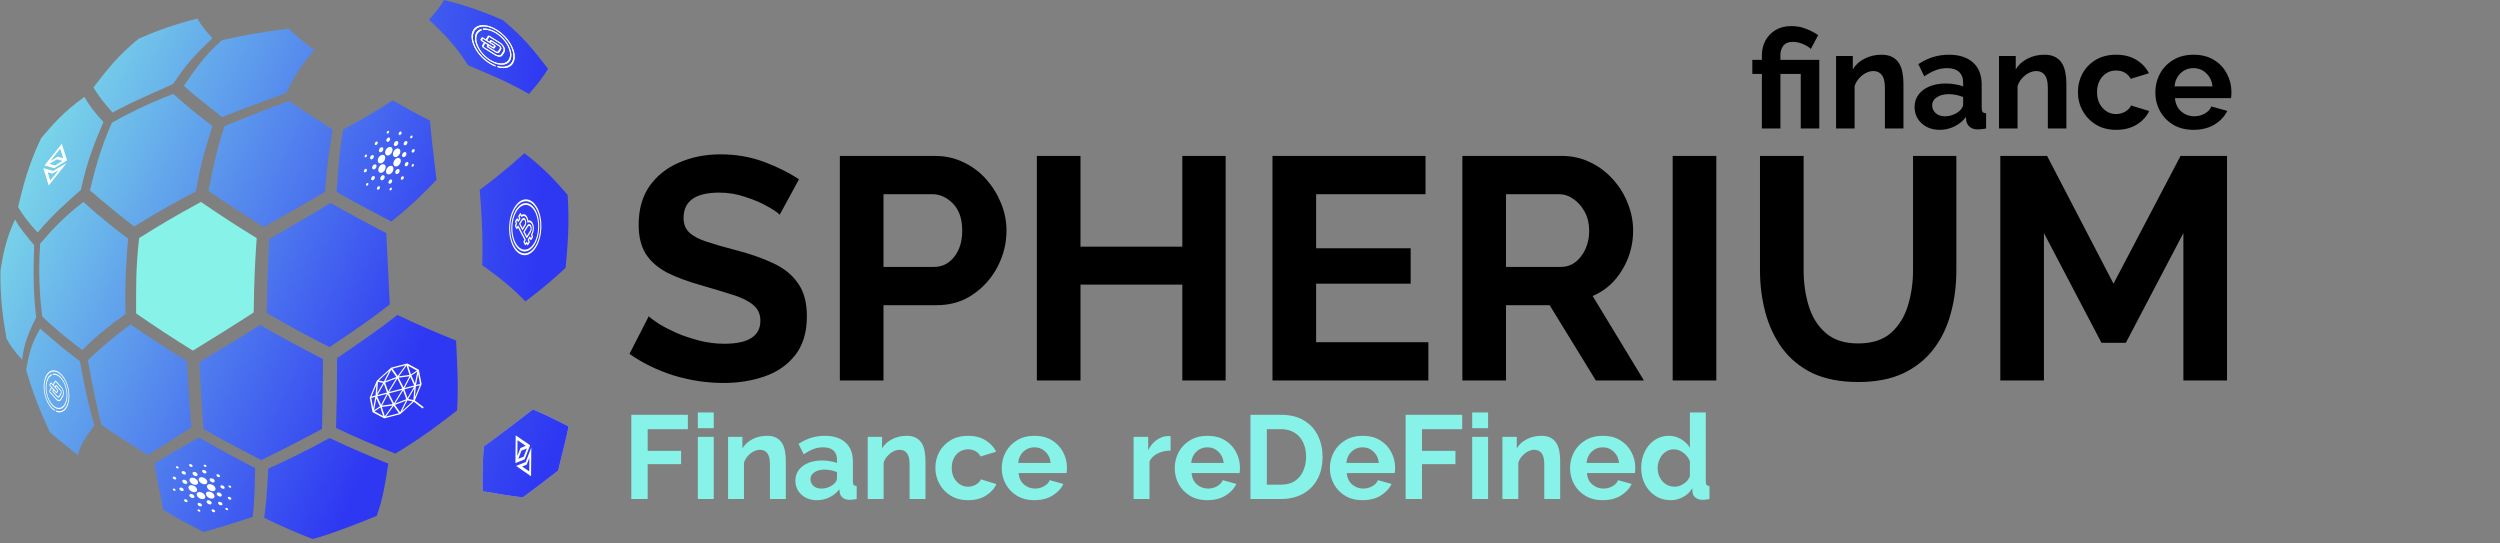 <svg width="506" height="110" viewBox="0 0 506 110" fill="none" xmlns="http://www.w3.org/2000/svg">
<rect x="0" y="0" width="506" height="110" fill="#808080" stroke="none"/>
<path d="M127.776 101V83.96H139.224V86.864H131.088V91.256H137.856V93.944H131.088V101H127.776ZM141.245 86.672V83.48H144.461V86.672H141.245ZM141.245 101V88.424H144.461V101H141.245ZM159.05 101H155.834V93.944C155.834 92.936 155.658 92.2 155.306 91.736C154.954 91.272 154.466 91.04 153.842 91.04C153.41 91.04 152.97 91.152 152.522 91.376C152.09 91.6 151.698 91.912 151.346 92.312C150.994 92.696 150.738 93.144 150.578 93.656V101H147.362V88.424H150.266V90.752C150.73 89.968 151.402 89.352 152.282 88.904C153.162 88.44 154.154 88.208 155.258 88.208C156.042 88.208 156.682 88.352 157.178 88.64C157.674 88.912 158.058 89.288 158.33 89.768C158.602 90.232 158.786 90.76 158.882 91.352C158.994 91.944 159.05 92.544 159.05 93.152V101ZM160.983 97.28C160.983 96.464 161.207 95.752 161.655 95.144C162.119 94.52 162.759 94.04 163.575 93.704C164.391 93.368 165.327 93.2 166.383 93.2C166.911 93.2 167.447 93.248 167.991 93.344C168.535 93.424 169.007 93.544 169.407 93.704V93.032C169.407 92.232 169.167 91.616 168.687 91.184C168.223 90.752 167.527 90.536 166.599 90.536C165.911 90.536 165.255 90.656 164.631 90.896C164.007 91.136 163.351 91.488 162.663 91.952L161.631 89.84C162.463 89.296 163.311 88.888 164.175 88.616C165.055 88.344 165.975 88.208 166.935 88.208C168.727 88.208 170.119 88.656 171.111 89.552C172.119 90.448 172.623 91.728 172.623 93.392V97.4C172.623 97.752 172.679 98 172.791 98.144C172.903 98.272 173.103 98.352 173.391 98.384V101C173.103 101.064 172.839 101.104 172.599 101.12C172.375 101.152 172.183 101.168 172.023 101.168C171.383 101.168 170.895 101.024 170.559 100.736C170.223 100.448 170.023 100.096 169.959 99.68L169.887 99.032C169.327 99.752 168.639 100.304 167.823 100.688C167.023 101.056 166.199 101.24 165.351 101.24C164.503 101.24 163.751 101.072 163.095 100.736C162.439 100.384 161.919 99.912 161.535 99.32C161.167 98.712 160.983 98.032 160.983 97.28ZM168.807 97.928C169.207 97.544 169.407 97.176 169.407 96.824V95.552C168.575 95.216 167.735 95.048 166.887 95.048C166.039 95.048 165.351 95.232 164.823 95.6C164.295 95.952 164.031 96.424 164.031 97.016C164.031 97.496 164.223 97.928 164.607 98.312C164.991 98.696 165.543 98.888 166.263 98.888C166.743 98.888 167.207 98.8 167.655 98.624C168.119 98.448 168.503 98.216 168.807 97.928ZM187.316 101H184.1V93.944C184.1 92.936 183.924 92.2 183.572 91.736C183.22 91.272 182.732 91.04 182.108 91.04C181.676 91.04 181.236 91.152 180.788 91.376C180.356 91.6 179.964 91.912 179.612 92.312C179.26 92.696 179.004 93.144 178.844 93.656V101H175.628V88.424H178.532V90.752C178.996 89.968 179.668 89.352 180.548 88.904C181.428 88.44 182.42 88.208 183.524 88.208C184.308 88.208 184.948 88.352 185.444 88.64C185.94 88.912 186.324 89.288 186.596 89.768C186.868 90.232 187.052 90.76 187.148 91.352C187.26 91.944 187.316 92.544 187.316 93.152V101ZM195.968 101.24C194.608 101.24 193.432 100.936 192.44 100.328C191.448 99.72 190.68 98.92 190.136 97.928C189.592 96.936 189.32 95.864 189.32 94.712C189.32 93.544 189.584 92.464 190.112 91.472C190.656 90.48 191.424 89.688 192.416 89.096C193.408 88.504 194.584 88.208 195.944 88.208C197.32 88.208 198.488 88.504 199.448 89.096C200.424 89.688 201.152 90.464 201.632 91.424L198.488 92.384C197.928 91.424 197.072 90.944 195.92 90.944C195.296 90.944 194.736 91.104 194.24 91.424C193.744 91.728 193.352 92.168 193.064 92.744C192.776 93.304 192.632 93.96 192.632 94.712C192.632 95.448 192.776 96.104 193.064 96.68C193.368 97.24 193.768 97.688 194.264 98.024C194.76 98.344 195.312 98.504 195.92 98.504C196.496 98.504 197.024 98.368 197.504 98.096C198 97.808 198.344 97.448 198.536 97.016L201.68 97.976C201.248 98.92 200.528 99.704 199.52 100.328C198.528 100.936 197.344 101.24 195.968 101.24ZM209.374 101.24C208.014 101.24 206.838 100.944 205.846 100.352C204.87 99.76 204.11 98.976 203.566 98C203.022 97.008 202.75 95.936 202.75 94.784C202.75 93.6 203.014 92.512 203.542 91.52C204.086 90.512 204.854 89.712 205.846 89.12C206.838 88.512 208.022 88.208 209.398 88.208C210.774 88.208 211.95 88.512 212.926 89.12C213.902 89.712 214.646 90.504 215.158 91.496C215.686 92.472 215.95 93.528 215.95 94.664C215.95 95.08 215.926 95.44 215.878 95.744H206.158C206.238 96.72 206.598 97.488 207.238 98.048C207.894 98.608 208.646 98.888 209.494 98.888C210.134 98.888 210.734 98.736 211.294 98.432C211.87 98.112 212.262 97.696 212.47 97.184L215.23 97.952C214.766 98.912 214.022 99.704 212.998 100.328C211.974 100.936 210.766 101.24 209.374 101.24ZM206.086 93.704H212.662C212.566 92.76 212.206 92 211.582 91.424C210.974 90.832 210.23 90.536 209.35 90.536C208.486 90.536 207.742 90.832 207.118 91.424C206.51 92 206.166 92.76 206.086 93.704ZM236.929 91.208C235.953 91.208 235.081 91.4 234.313 91.784C233.545 92.152 232.993 92.688 232.657 93.392V101H229.441V88.424H232.393V91.112C232.825 90.248 233.385 89.568 234.073 89.072C234.777 88.576 235.513 88.304 236.281 88.256C236.617 88.256 236.833 88.264 236.929 88.28V91.208ZM244.39 101.24C243.03 101.24 241.854 100.944 240.862 100.352C239.886 99.76 239.126 98.976 238.582 98C238.038 97.008 237.766 95.936 237.766 94.784C237.766 93.6 238.03 92.512 238.558 91.52C239.102 90.512 239.87 89.712 240.862 89.12C241.854 88.512 243.038 88.208 244.414 88.208C245.79 88.208 246.966 88.512 247.942 89.12C248.918 89.712 249.662 90.504 250.174 91.496C250.702 92.472 250.966 93.528 250.966 94.664C250.966 95.08 250.942 95.44 250.894 95.744H241.174C241.254 96.72 241.614 97.488 242.254 98.048C242.91 98.608 243.662 98.888 244.51 98.888C245.15 98.888 245.75 98.736 246.31 98.432C246.886 98.112 247.278 97.696 247.486 97.184L250.246 97.952C249.782 98.912 249.038 99.704 248.014 100.328C246.99 100.936 245.782 101.24 244.39 101.24ZM241.102 93.704H247.678C247.582 92.76 247.222 92 246.598 91.424C245.99 90.832 245.246 90.536 244.366 90.536C243.502 90.536 242.758 90.832 242.134 91.424C241.526 92 241.182 92.76 241.102 93.704ZM253.096 101V83.96H259.288C261.144 83.96 262.696 84.344 263.944 85.112C265.192 85.864 266.128 86.888 266.752 88.184C267.376 89.464 267.688 90.888 267.688 92.456C267.688 94.184 267.344 95.688 266.656 96.968C265.968 98.248 264.992 99.24 263.728 99.944C262.464 100.648 260.984 101 259.288 101H253.096ZM264.352 92.456C264.352 91.352 264.152 90.384 263.752 89.552C263.352 88.704 262.776 88.048 262.024 87.584C261.272 87.104 260.36 86.864 259.288 86.864H256.408V98.096H259.288C260.376 98.096 261.296 97.856 262.048 97.376C262.8 96.88 263.368 96.208 263.752 95.36C264.152 94.496 264.352 93.528 264.352 92.456ZM275.796 101.24C274.436 101.24 273.26 100.944 272.268 100.352C271.292 99.76 270.532 98.976 269.988 98C269.444 97.008 269.172 95.936 269.172 94.784C269.172 93.6 269.436 92.512 269.964 91.52C270.508 90.512 271.276 89.712 272.268 89.12C273.26 88.512 274.444 88.208 275.82 88.208C277.196 88.208 278.372 88.512 279.348 89.12C280.324 89.712 281.068 90.504 281.58 91.496C282.108 92.472 282.372 93.528 282.372 94.664C282.372 95.08 282.348 95.44 282.3 95.744H272.58C272.66 96.72 273.02 97.488 273.66 98.048C274.316 98.608 275.068 98.888 275.916 98.888C276.556 98.888 277.156 98.736 277.716 98.432C278.292 98.112 278.684 97.696 278.892 97.184L281.652 97.952C281.188 98.912 280.444 99.704 279.42 100.328C278.396 100.936 277.188 101.24 275.796 101.24ZM272.508 93.704H279.084C278.988 92.76 278.628 92 278.004 91.424C277.396 90.832 276.652 90.536 275.772 90.536C274.908 90.536 274.164 90.832 273.54 91.424C272.932 92 272.588 92.76 272.508 93.704ZM284.503 101V83.96H295.951V86.864H287.815V91.256H294.583V93.944H287.815V101H284.503ZM297.972 86.672V83.48H301.188V86.672H297.972ZM297.972 101V88.424H301.188V101H297.972ZM315.777 101H312.561V93.944C312.561 92.936 312.385 92.2 312.033 91.736C311.681 91.272 311.193 91.04 310.569 91.04C310.137 91.04 309.697 91.152 309.249 91.376C308.817 91.6 308.425 91.912 308.073 92.312C307.721 92.696 307.465 93.144 307.305 93.656V101H304.089V88.424H306.993V90.752C307.457 89.968 308.129 89.352 309.009 88.904C309.889 88.44 310.881 88.208 311.985 88.208C312.769 88.208 313.409 88.352 313.905 88.64C314.401 88.912 314.785 89.288 315.057 89.768C315.329 90.232 315.513 90.76 315.609 91.352C315.721 91.944 315.777 92.544 315.777 93.152V101ZM324.405 101.24C323.045 101.24 321.869 100.944 320.877 100.352C319.901 99.76 319.141 98.976 318.597 98C318.053 97.008 317.781 95.936 317.781 94.784C317.781 93.6 318.045 92.512 318.573 91.52C319.117 90.512 319.885 89.712 320.877 89.12C321.869 88.512 323.053 88.208 324.429 88.208C325.805 88.208 326.981 88.512 327.957 89.12C328.933 89.712 329.677 90.504 330.189 91.496C330.717 92.472 330.981 93.528 330.981 94.664C330.981 95.08 330.957 95.44 330.909 95.744H321.189C321.269 96.72 321.629 97.488 322.269 98.048C322.925 98.608 323.677 98.888 324.525 98.888C325.165 98.888 325.765 98.736 326.325 98.432C326.901 98.112 327.293 97.696 327.501 97.184L330.261 97.952C329.797 98.912 329.053 99.704 328.029 100.328C327.005 100.936 325.797 101.24 324.405 101.24ZM321.117 93.704H327.693C327.597 92.76 327.237 92 326.613 91.424C326.005 90.832 325.261 90.536 324.381 90.536C323.517 90.536 322.773 90.832 322.149 91.424C321.541 92 321.197 92.76 321.117 93.704ZM332.173 94.712C332.173 93.512 332.413 92.416 332.893 91.424C333.373 90.432 334.037 89.648 334.885 89.072C335.733 88.496 336.701 88.208 337.789 88.208C338.717 88.208 339.549 88.44 340.285 88.904C341.037 89.352 341.621 89.928 342.037 90.632V83.48H345.253V97.4C345.253 97.752 345.309 98 345.421 98.144C345.533 98.272 345.725 98.352 345.997 98.384V101C345.421 101.112 344.965 101.168 344.629 101.168C344.053 101.168 343.573 101.024 343.189 100.736C342.821 100.448 342.613 100.072 342.565 99.608L342.517 98.816C342.053 99.6 341.421 100.2 340.621 100.616C339.837 101.032 339.013 101.24 338.149 101.24C336.981 101.24 335.949 100.952 335.053 100.376C334.157 99.784 333.453 99 332.941 98.024C332.429 97.032 332.173 95.928 332.173 94.712ZM342.037 96.392V93.392C341.781 92.688 341.341 92.104 340.717 91.64C340.093 91.176 339.453 90.944 338.797 90.944C338.141 90.944 337.565 91.128 337.069 91.496C336.573 91.848 336.189 92.32 335.917 92.912C335.645 93.488 335.509 94.112 335.509 94.784C335.509 95.472 335.661 96.104 335.965 96.68C336.269 97.24 336.677 97.688 337.189 98.024C337.717 98.344 338.317 98.504 338.989 98.504C339.597 98.504 340.197 98.304 340.789 97.904C341.397 97.504 341.813 97 342.037 96.392Z" fill="#87F2E7"/>
<path d="M157.808 43.464C157.424 43.037 156.613 42.483 155.376 41.8C154.139 41.075 152.645 40.435 150.896 39.88C149.189 39.283 147.419 38.984 145.584 38.984C140.763 38.984 138.352 40.691 138.352 44.104C138.352 45.341 138.736 46.323 139.504 47.048C140.272 47.773 141.424 48.392 142.96 48.904C144.496 49.416 146.416 49.971 148.72 50.568C151.707 51.336 154.288 52.232 156.464 53.256C158.683 54.28 160.368 55.645 161.52 57.352C162.715 59.016 163.312 61.235 163.312 64.008C163.312 67.251 162.523 69.875 160.944 71.88C159.408 73.843 157.36 75.272 154.8 76.168C152.24 77.064 149.467 77.512 146.48 77.512C143.067 77.512 139.675 77 136.304 75.976C132.976 74.909 130.011 73.459 127.408 71.624L131.312 64.008C131.696 64.392 132.379 64.904 133.36 65.544C134.341 66.141 135.536 66.76 136.944 67.4C138.352 67.997 139.888 68.509 141.552 68.936C143.216 69.363 144.901 69.576 146.608 69.576C151.472 69.576 153.904 68.019 153.904 64.904C153.904 63.581 153.413 62.515 152.432 61.704C151.451 60.893 150.064 60.211 148.272 59.656C146.523 59.101 144.475 58.483 142.128 57.8C139.227 56.989 136.816 56.093 134.896 55.112C133.019 54.088 131.611 52.829 130.672 51.336C129.733 49.8 129.264 47.859 129.264 45.512C129.264 42.397 129.989 39.795 131.44 37.704C132.933 35.571 134.939 33.971 137.456 32.904C139.973 31.795 142.768 31.24 145.84 31.24C148.997 31.24 151.941 31.752 154.672 32.776C157.403 33.8 159.749 34.973 161.712 36.296L157.808 43.464ZM169.986 77V31.56H189.25C191.341 31.56 193.261 31.987 195.01 32.84C196.802 33.693 198.338 34.845 199.618 36.296C200.898 37.747 201.901 39.368 202.626 41.16C203.351 42.952 203.714 44.787 203.714 46.664C203.714 49.224 203.117 51.656 201.922 53.96C200.727 56.264 199.063 58.141 196.93 59.592C194.839 61.043 192.386 61.768 189.57 61.768H178.818V77H169.986ZM178.818 54.024H189.058C190.679 54.024 192.023 53.363 193.09 52.04C194.199 50.675 194.754 48.883 194.754 46.664C194.754 44.317 194.135 42.504 192.898 41.224C191.661 39.944 190.253 39.304 188.674 39.304H178.818V54.024ZM248.069 31.56V77H239.301V57.608H218.693V77H209.861V31.56H218.693V49.928H239.301V31.56H248.069ZM289.101 69.256V77H257.549V31.56H288.525V39.304H266.381V50.248H285.517V57.416H266.381V69.256H289.101ZM295.986 77V31.56H316.082C318.173 31.56 320.093 31.987 321.842 32.84C323.634 33.693 325.17 34.845 326.45 36.296C327.773 37.747 328.775 39.368 329.458 41.16C330.183 42.952 330.546 44.787 330.546 46.664C330.546 49.565 329.799 52.232 328.306 54.664C326.855 57.096 324.871 58.845 322.354 59.912L332.722 77H322.994L313.65 61.768H304.818V77H295.986ZM304.818 54.024H315.89C317.554 54.024 318.919 53.32 319.986 51.912C321.095 50.461 321.65 48.712 321.65 46.664C321.65 45.256 321.351 43.997 320.754 42.888C320.157 41.779 319.389 40.904 318.45 40.264C317.554 39.624 316.573 39.304 315.506 39.304H304.818V54.024ZM338.549 77V31.56H347.381V77H338.549ZM376.125 77.32C372.498 77.32 369.405 76.723 366.845 75.528C364.328 74.291 362.28 72.605 360.701 70.472C359.165 68.339 358.034 65.928 357.309 63.24C356.584 60.509 356.221 57.672 356.221 54.728V31.56H365.053V54.728C365.053 57.245 365.394 59.635 366.077 61.896C366.76 64.157 367.912 65.992 369.533 67.4C371.154 68.808 373.33 69.512 376.061 69.512C378.877 69.512 381.096 68.808 382.717 67.4C384.338 65.949 385.49 64.093 386.173 61.832C386.856 59.571 387.197 57.203 387.197 54.728V31.56H395.965V54.728C395.965 57.843 395.581 60.765 394.813 63.496C394.088 66.227 392.914 68.637 391.293 70.728C389.714 72.776 387.666 74.397 385.149 75.592C382.632 76.744 379.624 77.32 376.125 77.32ZM441.917 77V47.176L430.269 69.384H425.341L413.693 47.176V77H404.861V31.56H414.333L427.773 57.416L441.341 31.56H450.749V77H441.917Z" fill="black"/>
<path d="M356.604 14.968H354.672V12.112H356.604V11.216C356.604 10.133 356.837 9.144 357.304 8.248C357.789 7.352 358.471 6.633 359.348 6.092C360.244 5.551 361.317 5.28 362.568 5.28C363.632 5.28 364.603 5.457 365.48 5.812C366.376 6.148 367.216 6.577 368 7.1L366.516 9.9C366.031 9.471 365.461 9.125 364.808 8.864C364.155 8.603 363.492 8.472 362.82 8.472C361.98 8.472 361.355 8.733 360.944 9.256C360.552 9.779 360.356 10.385 360.356 11.076V12.112H368.224V26H364.472V14.968H360.356V26H356.604V14.968ZM385.258 26H381.506V17.768C381.506 16.592 381.301 15.733 380.89 15.192C380.479 14.651 379.91 14.38 379.182 14.38C378.678 14.38 378.165 14.511 377.642 14.772C377.138 15.033 376.681 15.397 376.27 15.864C375.859 16.312 375.561 16.835 375.374 17.432V26H371.622V11.328H375.01V14.044C375.551 13.129 376.335 12.411 377.362 11.888C378.389 11.347 379.546 11.076 380.834 11.076C381.749 11.076 382.495 11.244 383.074 11.58C383.653 11.897 384.101 12.336 384.418 12.896C384.735 13.437 384.95 14.053 385.062 14.744C385.193 15.435 385.258 16.135 385.258 16.844V26ZM387.513 21.66C387.513 20.708 387.774 19.877 388.297 19.168C388.838 18.44 389.585 17.88 390.537 17.488C391.489 17.096 392.581 16.9 393.812 16.9C394.429 16.9 395.054 16.956 395.689 17.068C396.323 17.161 396.874 17.301 397.341 17.488V16.704C397.341 15.771 397.061 15.052 396.501 14.548C395.959 14.044 395.147 13.792 394.065 13.792C393.262 13.792 392.497 13.932 391.769 14.212C391.041 14.492 390.275 14.903 389.473 15.444L388.269 12.98C389.239 12.345 390.229 11.869 391.237 11.552C392.263 11.235 393.337 11.076 394.457 11.076C396.547 11.076 398.171 11.599 399.329 12.644C400.505 13.689 401.093 15.183 401.093 17.124V21.8C401.093 22.211 401.158 22.5 401.289 22.668C401.419 22.817 401.653 22.911 401.989 22.948V26C401.653 26.075 401.345 26.121 401.065 26.14C400.803 26.177 400.579 26.196 400.393 26.196C399.646 26.196 399.077 26.028 398.685 25.692C398.293 25.356 398.059 24.945 397.985 24.46L397.901 23.704C397.247 24.544 396.445 25.188 395.493 25.636C394.559 26.065 393.598 26.28 392.609 26.28C391.619 26.28 390.742 26.084 389.977 25.692C389.211 25.281 388.605 24.731 388.157 24.04C387.727 23.331 387.513 22.537 387.513 21.66ZM396.641 22.416C397.107 21.968 397.341 21.539 397.341 21.128V19.644C396.37 19.252 395.39 19.056 394.401 19.056C393.411 19.056 392.609 19.271 391.993 19.7C391.377 20.111 391.069 20.661 391.069 21.352C391.069 21.912 391.293 22.416 391.741 22.864C392.189 23.312 392.833 23.536 393.673 23.536C394.233 23.536 394.774 23.433 395.297 23.228C395.838 23.023 396.286 22.752 396.641 22.416ZM418.235 26H414.483V17.768C414.483 16.592 414.277 15.733 413.867 15.192C413.456 14.651 412.887 14.38 412.159 14.38C411.655 14.38 411.141 14.511 410.619 14.772C410.115 15.033 409.657 15.397 409.247 15.864C408.836 16.312 408.537 16.835 408.351 17.432V26H404.599V11.328H407.987V14.044C408.528 13.129 409.312 12.411 410.339 11.888C411.365 11.347 412.523 11.076 413.811 11.076C414.725 11.076 415.472 11.244 416.051 11.58C416.629 11.897 417.077 12.336 417.395 12.896C417.712 13.437 417.927 14.053 418.039 14.744C418.169 15.435 418.235 16.135 418.235 16.844V26ZM428.329 26.28C426.742 26.28 425.37 25.925 424.213 25.216C423.056 24.507 422.16 23.573 421.525 22.416C420.89 21.259 420.573 20.008 420.573 18.664C420.573 17.301 420.881 16.041 421.497 14.884C422.132 13.727 423.028 12.803 424.185 12.112C425.342 11.421 426.714 11.076 428.301 11.076C429.906 11.076 431.269 11.421 432.389 12.112C433.528 12.803 434.377 13.708 434.937 14.828L431.269 15.948C430.616 14.828 429.617 14.268 428.273 14.268C427.545 14.268 426.892 14.455 426.313 14.828C425.734 15.183 425.277 15.696 424.941 16.368C424.605 17.021 424.437 17.787 424.437 18.664C424.437 19.523 424.605 20.288 424.941 20.96C425.296 21.613 425.762 22.136 426.341 22.528C426.92 22.901 427.564 23.088 428.273 23.088C428.945 23.088 429.561 22.929 430.121 22.612C430.7 22.276 431.101 21.856 431.325 21.352L434.993 22.472C434.489 23.573 433.649 24.488 432.473 25.216C431.316 25.925 429.934 26.28 428.329 26.28ZM443.969 26.28C442.382 26.28 441.01 25.935 439.853 25.244C438.714 24.553 437.828 23.639 437.193 22.5C436.558 21.343 436.241 20.092 436.241 18.748C436.241 17.367 436.549 16.097 437.165 14.94C437.8 13.764 438.696 12.831 439.853 12.14C441.01 11.431 442.392 11.076 443.997 11.076C445.602 11.076 446.974 11.431 448.113 12.14C449.252 12.831 450.12 13.755 450.717 14.912C451.333 16.051 451.641 17.283 451.641 18.608C451.641 19.093 451.613 19.513 451.557 19.868H440.217C440.31 21.007 440.73 21.903 441.477 22.556C442.242 23.209 443.12 23.536 444.109 23.536C444.856 23.536 445.556 23.359 446.209 23.004C446.881 22.631 447.338 22.145 447.581 21.548L450.801 22.444C450.26 23.564 449.392 24.488 448.197 25.216C447.002 25.925 445.593 26.28 443.969 26.28ZM440.133 17.488H447.805C447.693 16.387 447.273 15.5 446.545 14.828C445.836 14.137 444.968 13.792 443.941 13.792C442.933 13.792 442.065 14.137 441.337 14.828C440.628 15.5 440.226 16.387 440.133 17.488Z" fill="black"/>
<g clip-path="url(#clip0)">
<path d="M44.938 23.688C43.006 22.163 41.176 20.74 39.448 19.317C38.634 18.605 37.923 17.995 37.211 17.385C39.244 14.437 41.278 11.285 44.938 8.133C48.496 7.32 52.563 6.507 58.358 5.795C58.866 6.202 59.374 6.71 59.883 7.117C61.001 8.133 62.323 9.15 63.644 10.167C61.814 12.2 59.984 14.538 57.951 18.808C53.274 20.537 49.614 21.858 44.938 23.688Z" fill="url(#paint0_linear)"/>
<path d="M27.146 45.851C24.909 44.123 22.774 42.395 20.843 40.768C19.928 39.955 19.013 39.243 18.199 38.531C19.216 34.363 20.334 29.991 22.673 24.806C25.824 23.078 29.484 21.146 35.076 19.011C35.788 19.621 36.601 20.333 37.414 21.045C39.143 22.57 41.074 23.993 43.006 25.518C41.888 29.076 40.668 32.736 39.651 38.735C35.584 40.87 31.721 43.005 27.146 45.851Z" fill="url(#paint1_linear)"/>
<path d="M16.673 70.861C14.64 69.336 12.607 67.71 10.878 66.185C10.065 65.473 9.252 64.761 8.54 64.05C8.032 59.78 7.727 55.306 8.133 49.308C10.167 46.97 12.505 44.225 16.877 40.87C17.69 41.581 18.605 42.395 19.52 43.208C21.452 44.835 23.587 46.563 25.925 48.291C25.62 52.358 25.213 57.035 25.417 63.541C22.367 65.778 19.52 67.913 16.673 70.861Z" fill="url(#paint2_linear)"/>
<path d="M106.343 61C108.377 59.475 110.41 57.848 112.138 56.323C112.952 55.611 113.765 54.9 114.477 54.188C114.883 49.816 115.29 45.445 114.883 39.447C112.85 37.108 110.512 34.363 106.14 31.008C105.327 31.72 104.412 32.533 103.497 33.346C101.565 34.973 99.43 36.702 97.092 38.43C97.397 42.496 97.803 47.173 97.6 53.68C100.752 55.916 103.497 58.051 106.343 61Z" fill="url(#paint3_linear)"/>
<path d="M15.759 92.11C14.335 90.992 12.912 89.873 11.692 88.857C11.082 88.348 10.574 87.84 10.065 87.433C8.439 83.875 6.812 80.215 5.287 74.826C5.897 71.675 6.202 69.845 8.134 66.49C8.845 67.201 9.659 67.811 10.472 68.523C12.2 70.048 14.132 71.573 16.166 73.098C16.877 76.758 17.589 80.927 19.114 86.112C17.792 87.84 16.369 89.67 15.759 92.11Z" fill="url(#paint4_linear)"/>
<path d="M79.199 44.835C75.539 42.903 71.777 40.971 68.117 38.836C68.422 34.77 68.626 30.805 69.439 26.23C72.794 24.4 76.047 22.57 79.504 20.333C82.046 21.756 84.486 23.18 87.027 24.4C87.332 27.856 87.637 30.601 88.349 36.396C86.01 38.836 83.672 41.276 79.199 44.835Z" fill="url(#paint5_linear)"/>
<path d="M66.694 70.251C62.424 68.116 58.154 65.778 53.986 63.338C54.087 58.153 54.189 53.68 54.494 48.393C60.188 45.038 63.136 43.411 66.897 41.073C70.659 43.208 74.421 45.241 78.183 47.173C78.386 51.951 78.691 56.831 78.894 61.61C75.641 64.151 72.388 66.49 66.694 70.251Z" fill="url(#paint6_linear)"/>
<path d="M52.867 93.127C49.004 91.093 45.038 89.06 41.175 86.823C40.87 81.841 40.565 78.181 40.362 73.302C49.919 67.507 49.919 67.507 52.663 65.778C56.832 68.218 61.102 70.455 65.372 72.692C65.27 82.045 65.27 83.773 65.168 86.823C61.508 88.755 58.255 90.483 52.867 93.127Z" fill="url(#paint7_linear)"/>
<path d="M41.175 107.665C38.43 106.242 35.685 104.818 33.041 103.192C32.126 98.515 31.72 96.38 31.211 93.838C33.753 92.313 35.481 91.195 40.26 88.552C44.021 90.686 47.885 92.822 51.646 94.753C51.545 98.108 51.545 101.362 51.138 104.615C43.411 107.157 41.175 107.665 41.175 107.665Z" fill="url(#paint8_linear)"/>
<path d="M105.835 100.65C108.174 98.921 110.614 97.091 112.952 95.261C114.07 90.788 114.579 88.755 115.087 86.315C113.054 85.298 111.63 84.485 107.869 82.858C104.615 85.4 101.26 87.941 97.905 90.381C97.702 93.533 97.6 96.481 97.702 99.43C104.005 100.548 105.835 100.65 105.835 100.65Z" fill="#C4C4C4"/>
<path d="M105.835 100.65C108.174 98.921 110.614 97.091 112.952 95.261C114.07 90.788 114.579 88.755 115.087 86.315C113.054 85.298 111.63 84.485 107.869 82.858C104.615 85.4 101.26 87.941 97.905 90.381C97.702 93.533 97.6 96.481 97.702 99.43C104.005 100.548 105.835 100.65 105.835 100.65Z" fill="url(#paint9_linear)"/>
<path d="M53.375 45.953C49.511 43.513 45.75 41.073 42.191 38.633C43.005 34.566 43.818 30.398 45.445 25.518C50.02 23.688 52.155 22.773 58.458 20.435C61.305 22.366 64.253 24.298 67.303 26.23C66.795 29.585 66.185 33.041 65.778 38.836C60.898 41.683 60.186 42.09 53.375 45.953Z" fill="url(#paint10_linear)"/>
<path d="M22.773 22.773C21.045 20.841 19.723 19.113 18.91 17.69C22.061 13.623 23.79 11.386 28.06 7.828C31.11 6.506 34.668 5.083 39.955 3.761C40.565 4.88 41.581 6.201 43.005 7.726C39.751 10.878 37.921 12.606 35.075 16.978C31.415 18.706 27.45 20.231 22.773 22.773Z" fill="url(#paint11_linear)"/>
<path d="M107.056 19.011C108.784 17.08 110.106 15.351 110.919 13.928C107.768 9.861 106.039 7.625 101.769 4.066C98.719 2.745 95.161 1.321 89.874 -0C89.264 1.118 88.248 2.44 86.824 3.965C90.078 7.116 91.908 8.845 94.754 13.216C98.516 14.843 102.481 16.368 107.056 19.011Z" fill="url(#paint12_linear)"/>
<path d="M39.04 70.963C35.075 68.523 31.212 65.981 27.552 63.44C27.552 58.56 27.45 54.391 28.162 48.19C31.72 45.953 34.872 44.021 40.667 40.87C44.225 43.31 48.089 45.851 51.952 48.19C51.647 52.765 51.444 56.12 51.342 63.236C47.275 65.88 43.209 68.421 39.04 70.963Z" fill="#87F2E7"/>
<path d="M7.625 47.071C5.795 45.14 4.473 43.31 3.66 41.886C4.676 37.718 5.693 33.448 8.336 27.958C10.573 25.315 12.81 22.671 17.08 19.621C17.893 21.045 19.113 22.773 20.943 24.705C19.316 28.466 17.69 32.33 16.368 38.43C13.521 40.971 10.573 43.513 7.625 47.071Z" fill="url(#paint13_linear)"/>
<path d="M29.891 92.11C26.637 90.076 23.486 88.043 20.538 86.01C19.622 82.248 18.707 78.385 17.793 72.895C19.927 70.862 22.164 68.828 26.434 65.677C29.992 68.117 33.856 70.658 37.821 73.098C38.126 77.673 38.227 80.418 38.736 86.518C35.584 88.552 32.737 90.28 29.891 92.11Z" fill="url(#paint14_linear)"/>
<path d="M4.474 72.793C2.949 71.166 1.932 69.743 1.322 68.523C0.61 64.456 0 60.39 0.102 54.696C0.61 51.646 1.119 48.495 3.05 44.428C3.864 45.953 5.185 47.58 6.914 49.613C6.812 53.578 6.609 58.153 7.32 64.253C6.1 66.693 4.88 69.235 4.474 72.793Z" fill="url(#paint15_linear)"/>
<path d="M80.012 91.805C76.148 90.28 72.082 88.552 68.015 86.62C68.117 83.367 68.219 78.792 68.219 72.488C72.183 69.743 76.047 67.201 80.418 63.745C84.485 65.677 88.45 67.405 92.314 68.93C92.517 73.505 92.822 77.775 92.517 83.062C89.263 85.603 85.603 88.45 80.012 91.805Z" fill="url(#paint16_linear)"/>
<path d="M63.238 109.088C60.086 107.868 56.833 106.445 53.477 104.818C53.782 102.378 54.087 99.735 54.291 94.855C58.256 93.025 61.916 91.296 66.694 88.653C70.761 90.585 74.828 92.313 78.589 93.838C78.081 97.193 77.573 100.752 76.251 104.412C66.593 108.377 63.238 109.088 63.238 109.088Z" fill="url(#paint17_linear)"/>
<g clip-path="url(#clip1)">
<path d="M106.403 93.511L104.459 94.303L107.485 96.396L107.537 90.561L106.403 93.511ZM105.685 94.425L106.605 94.05L107.142 92.653L107.118 95.416L105.685 94.425Z" fill="white"/>
<path d="M107.297 90.117L104.381 88.118L104.322 93.733L106.199 92.963L107.297 90.117ZM104.747 89.093L106.41 90.233L105.339 90.672L104.713 92.296L104.747 89.093ZM105.542 91.211L106.638 90.761L105.997 92.425L104.9 92.875L105.542 91.211Z" fill="white"/>
</g>
<g clip-path="url(#clip2)">
<path d="M10.779 34.596L8.76 34.025L9.858 37.536L13.489 32.968L10.779 34.596ZM9.651 34.875L10.607 35.145L11.89 34.374L10.171 36.537L9.651 34.875Z" fill="white"/>
<path d="M13.572 32.468L12.503 29.099L9.002 33.49L10.955 34.037L13.572 32.468ZM12.191 30.093L12.801 32.015L11.687 31.703L10.194 32.597L12.191 30.093ZM11.515 32.252L12.656 32.572L11.127 33.488L9.986 33.168L11.515 32.252Z" fill="white"/>
</g>
<g clip-path="url(#clip3)">
<path d="M103.381 8.922C102.715 7.771 101.717 6.743 100.572 6.026C99.427 5.31 98.271 4.991 97.318 5.128C96.365 5.265 95.728 5.842 95.525 6.753C95.322 7.664 95.578 8.799 96.244 9.949C96.91 11.1 97.908 12.128 99.053 12.844C99.435 13.083 99.822 13.28 100.203 13.43C100.273 13.457 100.324 13.427 100.318 13.363C100.312 13.299 100.25 13.225 100.181 13.197C99.822 13.057 99.457 12.871 99.098 12.646C98.019 11.971 97.079 11.003 96.452 9.919C95.824 8.836 95.584 7.767 95.775 6.909C95.966 6.051 96.565 5.508 97.463 5.379C98.361 5.249 99.449 5.55 100.528 6.225C101.607 6.9 102.546 7.868 103.174 8.952C103.802 10.035 104.042 11.104 103.851 11.962C103.66 12.819 103.06 13.363 102.162 13.492C101.728 13.555 101.25 13.518 100.742 13.383C100.674 13.365 100.631 13.404 100.647 13.472C100.663 13.539 100.731 13.608 100.799 13.626C101.339 13.77 101.847 13.809 102.308 13.743C103.261 13.606 103.897 13.028 104.1 12.118C104.303 11.207 104.048 10.072 103.381 8.922Z" fill="white"/>
<path d="M103.381 8.922C102.715 7.771 101.717 6.743 100.572 6.026C99.427 5.31 98.271 4.991 97.318 5.128C96.365 5.265 95.728 5.842 95.525 6.753C95.322 7.664 95.578 8.799 96.244 9.949C96.91 11.1 97.908 12.128 99.053 12.844C99.435 13.083 99.822 13.28 100.203 13.43C100.273 13.457 100.324 13.427 100.318 13.363C100.312 13.299 100.25 13.225 100.181 13.197C99.822 13.057 99.457 12.871 99.098 12.646C98.019 11.971 97.079 11.003 96.452 9.919C95.824 8.836 95.584 7.767 95.775 6.909C95.966 6.051 96.565 5.508 97.463 5.379C98.361 5.249 99.449 5.55 100.528 6.225C101.607 6.9 102.546 7.868 103.174 8.952C103.802 10.035 104.042 11.104 103.851 11.962C103.66 12.819 103.06 13.363 102.162 13.492C101.728 13.555 101.25 13.518 100.742 13.383C100.674 13.365 100.631 13.404 100.647 13.472C100.663 13.539 100.731 13.608 100.799 13.626C101.339 13.77 101.847 13.809 102.308 13.743C103.261 13.606 103.897 13.028 104.1 12.118C104.303 11.207 104.048 10.072 103.381 8.922Z" fill="white"/>
<path d="M97.476 5.987C97.428 5.92 97.348 5.88 97.297 5.898C96.714 6.104 96.332 6.544 96.192 7.17C95.839 8.758 97.176 11.066 99.173 12.316C101.171 13.566 103.084 13.29 103.437 11.702C103.791 10.114 102.454 7.805 100.456 6.556C99.52 5.97 98.567 5.698 97.774 5.79C97.716 5.796 97.701 5.858 97.739 5.928C97.778 5.997 97.857 6.048 97.915 6.041C98.653 5.955 99.54 6.208 100.412 6.754C102.272 7.918 103.517 10.068 103.188 11.546C102.858 13.025 101.077 13.281 99.217 12.118C97.358 10.954 96.112 8.804 96.442 7.326C96.572 6.743 96.927 6.333 97.47 6.142C97.521 6.124 97.524 6.055 97.476 5.987Z" fill="white"/>
<path d="M97.476 5.987C97.428 5.92 97.348 5.88 97.297 5.898C96.714 6.104 96.332 6.544 96.192 7.17C95.839 8.758 97.176 11.066 99.173 12.316C101.171 13.566 103.084 13.29 103.437 11.702C103.791 10.114 102.454 7.805 100.456 6.556C99.52 5.97 98.567 5.698 97.774 5.79C97.716 5.796 97.701 5.858 97.739 5.928C97.778 5.997 97.857 6.048 97.915 6.041C98.653 5.955 99.54 6.208 100.412 6.754C102.272 7.918 103.517 10.068 103.188 11.546C102.858 13.025 101.077 13.281 99.217 12.118C97.358 10.954 96.112 8.804 96.442 7.326C96.572 6.743 96.927 6.333 97.47 6.142C97.521 6.124 97.524 6.055 97.476 5.987Z" fill="white"/>
<path d="M97.621 9.443C97.671 9.548 97.76 9.646 97.864 9.711L100.197 11.171C100.506 11.364 100.828 11.469 101.103 11.466C101.378 11.464 101.597 11.354 101.718 11.156L102.103 10.529C102.252 10.287 102.231 9.928 102.047 9.545C101.862 9.161 101.539 8.805 101.16 8.568L99.133 7.3C98.972 7.199 98.816 7.201 98.753 7.303L98.338 7.979L97.793 7.638C97.666 7.559 97.542 7.558 97.49 7.637L97.289 7.937C97.259 7.981 97.262 8.048 97.296 8.12C97.33 8.193 97.39 8.26 97.462 8.304L97.951 8.61L97.605 9.173C97.564 9.239 97.57 9.338 97.621 9.443ZM97.721 7.836C97.726 7.829 97.737 7.829 97.748 7.836L100.038 9.269L99.847 9.554C99.843 9.561 99.832 9.561 99.82 9.554L97.53 8.121L97.721 7.836ZM98.939 9.229L99.776 9.752C99.902 9.831 100.026 9.832 100.079 9.754L100.28 9.453C100.309 9.409 100.307 9.342 100.273 9.27C100.239 9.198 100.178 9.131 100.107 9.086L99.327 8.598L99.461 8.379L100.98 9.329C101.069 9.385 101.143 9.465 101.185 9.548C101.228 9.636 101.233 9.718 101.2 9.773L100.815 10.4C100.74 10.52 100.557 10.522 100.368 10.404L98.814 9.432L98.939 9.229ZM98.683 9.069L98.536 9.309C98.517 9.34 98.52 9.386 98.543 9.434C98.567 9.483 98.608 9.529 98.656 9.559L100.323 10.602C100.63 10.794 100.928 10.791 101.048 10.595L101.433 9.968C101.498 9.864 101.487 9.708 101.405 9.542C101.326 9.383 101.188 9.233 101.024 9.131L99.432 8.135C99.358 8.088 99.285 8.089 99.256 8.136L99.071 8.438L98.594 8.139L98.987 7.499C99.004 7.472 99.046 7.471 99.089 7.498L101.116 8.766C101.419 8.956 101.677 9.24 101.824 9.547C101.972 9.854 101.988 10.14 101.869 10.334L101.484 10.961C101.385 11.122 101.207 11.212 100.982 11.214C100.757 11.216 100.494 11.13 100.241 10.972L97.909 9.513C97.87 9.489 97.851 9.457 97.843 9.441C97.835 9.424 97.824 9.393 97.839 9.368L98.206 8.77L98.683 9.069L98.683 9.069Z" fill="white"/>
<path d="M97.621 9.443C97.671 9.548 97.76 9.646 97.864 9.711L100.197 11.171C100.506 11.364 100.828 11.469 101.103 11.466C101.378 11.464 101.597 11.354 101.718 11.156L102.103 10.529C102.252 10.287 102.231 9.928 102.047 9.545C101.862 9.161 101.539 8.805 101.16 8.568L99.133 7.3C98.972 7.199 98.816 7.201 98.753 7.303L98.338 7.979L97.793 7.638C97.666 7.559 97.542 7.558 97.49 7.637L97.289 7.937C97.259 7.981 97.262 8.048 97.296 8.12C97.33 8.193 97.39 8.26 97.462 8.304L97.951 8.61L97.605 9.173C97.564 9.239 97.57 9.338 97.621 9.443ZM97.721 7.836C97.726 7.829 97.737 7.829 97.748 7.836L100.038 9.269L99.847 9.554C99.843 9.561 99.832 9.561 99.82 9.554L97.53 8.121L97.721 7.836ZM98.939 9.229L99.776 9.752C99.902 9.831 100.026 9.832 100.079 9.754L100.28 9.453C100.309 9.409 100.307 9.342 100.273 9.27C100.239 9.198 100.178 9.131 100.107 9.086L99.327 8.598L99.461 8.379L100.98 9.329C101.069 9.385 101.143 9.465 101.185 9.548C101.228 9.636 101.233 9.718 101.2 9.773L100.815 10.4C100.74 10.52 100.557 10.522 100.368 10.404L98.814 9.432L98.939 9.229ZM98.683 9.069L98.536 9.309C98.517 9.34 98.52 9.386 98.543 9.434C98.567 9.483 98.608 9.529 98.656 9.559L100.323 10.602C100.63 10.794 100.928 10.791 101.048 10.595L101.433 9.968C101.498 9.864 101.487 9.708 101.405 9.542C101.326 9.383 101.188 9.233 101.024 9.131L99.432 8.135C99.358 8.088 99.285 8.089 99.256 8.136L99.071 8.438L98.594 8.139L98.987 7.499C99.004 7.472 99.046 7.471 99.089 7.498L101.116 8.766C101.419 8.956 101.677 9.24 101.824 9.547C101.972 9.854 101.988 10.14 101.869 10.334L101.484 10.961C101.385 11.122 101.207 11.212 100.982 11.214C100.757 11.216 100.494 11.13 100.241 10.972L97.909 9.513C97.87 9.489 97.851 9.457 97.843 9.441C97.835 9.424 97.824 9.393 97.839 9.368L98.206 8.77L98.683 9.069L98.683 9.069Z" fill="white"/>
</g>
<g clip-path="url(#clip4)">
<path d="M13.877 78.691C13.637 77.562 13.158 76.555 12.527 75.855C11.897 75.155 11.191 74.846 10.54 74.985C9.888 75.123 9.369 75.693 9.078 76.589C8.787 77.485 8.759 78.6 8.999 79.728C9.239 80.857 9.719 81.864 10.349 82.564C10.559 82.797 10.78 82.989 11.005 83.134C11.046 83.161 11.085 83.132 11.092 83.069C11.099 83.005 11.072 82.933 11.03 82.906C10.818 82.769 10.61 82.588 10.412 82.368C9.819 81.709 9.367 80.761 9.141 79.698C8.915 78.635 8.942 77.585 9.216 76.741C9.49 75.897 9.978 75.361 10.592 75.23C11.206 75.1 11.87 75.391 12.464 76.05C13.058 76.71 13.509 77.658 13.735 78.721C13.961 79.784 13.935 80.834 13.661 81.677C13.387 82.521 12.898 83.058 12.285 83.188C11.988 83.251 11.68 83.217 11.368 83.086C11.326 83.069 11.291 83.108 11.29 83.174C11.289 83.24 11.322 83.308 11.364 83.325C11.695 83.465 12.022 83.501 12.337 83.434C12.989 83.296 13.508 82.726 13.798 81.83C14.089 80.934 14.117 79.819 13.877 78.691Z" fill="white"/>
<path d="M10.495 75.828C10.475 75.762 10.429 75.723 10.392 75.741C9.973 75.946 9.645 76.38 9.445 76.996C8.938 78.558 9.419 80.823 10.519 82.043C11.618 83.264 12.925 82.986 13.433 81.424C13.94 79.861 13.459 77.597 12.359 76.376C11.844 75.803 11.263 75.54 10.725 75.633C10.686 75.64 10.665 75.701 10.678 75.769C10.692 75.837 10.735 75.886 10.774 75.879C11.275 75.792 11.816 76.038 12.296 76.571C13.32 77.707 13.768 79.816 13.296 81.271C12.823 82.726 11.606 82.985 10.582 81.848C9.558 80.712 9.11 78.603 9.582 77.148C9.768 76.575 10.073 76.171 10.464 75.98C10.501 75.962 10.514 75.894 10.495 75.828Z" fill="white"/>
<path d="M9.992 79.225C10.008 79.328 10.049 79.424 10.106 79.488L11.39 80.913C11.56 81.102 11.754 81.204 11.936 81.201C12.118 81.197 12.281 81.088 12.395 80.894L12.756 80.276C12.896 80.037 12.945 79.684 12.889 79.308C12.834 78.932 12.683 78.583 12.474 78.351L11.358 77.112C11.27 77.014 11.167 77.016 11.108 77.117L10.718 77.783L10.417 77.45C10.348 77.373 10.266 77.373 10.218 77.45L10.034 77.746C10.007 77.789 9.997 77.855 10.007 77.926C10.017 77.997 10.045 78.063 10.084 78.106L10.354 78.405L10.029 78.959C9.991 79.025 9.977 79.122 9.992 79.225ZM10.336 77.645C10.34 77.638 10.348 77.638 10.354 77.645L11.614 79.045L11.44 79.326C11.435 79.333 11.428 79.333 11.421 79.326L10.161 77.926L10.336 77.645ZM10.898 79.009L11.358 79.521C11.428 79.598 11.509 79.598 11.557 79.521L11.742 79.225C11.769 79.181 11.779 79.116 11.769 79.045C11.759 78.974 11.731 78.908 11.691 78.865L11.262 78.388L11.388 78.172L12.224 79.1C12.273 79.154 12.308 79.233 12.321 79.315C12.335 79.401 12.324 79.481 12.292 79.535L11.93 80.153C11.861 80.272 11.739 80.275 11.635 80.159L10.78 79.21L10.898 79.009ZM10.757 78.853L10.618 79.09C10.6 79.12 10.594 79.165 10.601 79.213C10.608 79.261 10.627 79.305 10.654 79.335L11.572 80.354C11.741 80.541 11.937 80.538 12.05 80.345L12.412 79.727C12.473 79.624 12.493 79.471 12.467 79.308C12.443 79.152 12.377 79.005 12.288 78.905L11.411 77.932C11.37 77.886 11.322 77.887 11.295 77.934L11.121 78.231L10.858 77.94L11.228 77.309C11.244 77.282 11.271 77.281 11.295 77.308L12.411 78.546C12.578 78.731 12.699 79.01 12.743 79.311C12.787 79.612 12.748 79.894 12.636 80.084L12.274 80.702C12.181 80.861 12.048 80.95 11.9 80.953C11.751 80.956 11.593 80.873 11.454 80.718L10.17 79.293C10.149 79.269 10.142 79.238 10.139 79.222C10.137 79.206 10.135 79.175 10.149 79.151L10.494 78.562L10.757 78.853L10.757 78.853Z" fill="white"/>
</g>
<g clip-path="url(#clip5)">
<path d="M105.831 46.519L106.322 45.735C106.547 45.375 106.568 44.778 106.369 44.403C106.169 44.027 105.825 44.015 105.6 44.375L105.11 45.158C105.064 45.231 105.06 45.35 105.1 45.425L105.678 46.513C105.717 46.588 105.786 46.591 105.831 46.519ZM105.336 45.3L105.744 44.647C105.879 44.431 106.086 44.438 106.206 44.664C106.325 44.889 106.312 45.247 106.177 45.463L105.769 46.116L105.336 45.3Z" fill="white"/>
<path d="M106.92 44.632C106.908 44.538 106.891 44.446 106.87 44.357C106.667 43.502 106.095 43.123 105.592 43.509L105.411 43.168C105.371 43.093 105.302 43.09 105.257 43.162L104.931 43.684C104.886 43.756 104.881 43.876 104.921 43.951L105.066 44.223L104.902 44.484L104.758 44.212C104.718 44.137 104.649 44.134 104.604 44.206L104.277 44.728C104.232 44.801 104.228 44.92 104.268 44.995L104.412 45.267L104.249 45.528C104.204 45.6 104.2 45.719 104.239 45.795L104.528 46.339C104.568 46.414 104.637 46.416 104.682 46.344L104.845 46.083L106.145 48.531L105.982 48.792C105.937 48.864 105.932 48.983 105.972 49.059L106.261 49.603C106.301 49.678 106.37 49.68 106.415 49.608L106.578 49.347L106.723 49.619C106.763 49.694 106.831 49.697 106.877 49.624L107.203 49.102C107.248 49.03 107.253 48.911 107.213 48.836L107.068 48.564L107.232 48.303L107.376 48.575C107.416 48.65 107.485 48.652 107.53 48.58L107.857 48.058C107.902 47.986 107.906 47.867 107.866 47.791L107.722 47.52C107.972 47.119 108.092 46.533 108.041 45.966C107.957 45.047 107.455 44.45 106.92 44.632ZM107.577 47.248L107.496 47.378C107.45 47.45 107.446 47.569 107.486 47.645L107.63 47.917L107.467 48.178L107.323 47.906C107.283 47.831 107.214 47.828 107.169 47.9L106.842 48.422C106.797 48.494 106.793 48.614 106.833 48.689L106.977 48.961L106.814 49.222L106.669 48.95C106.63 48.875 106.561 48.872 106.516 48.944L106.352 49.206L106.208 48.934L106.371 48.672C106.416 48.6 106.42 48.481 106.381 48.406L104.937 45.686C104.897 45.611 104.828 45.608 104.783 45.681L104.619 45.941L104.475 45.669L104.638 45.408C104.683 45.336 104.688 45.217 104.648 45.142L104.503 44.87L104.667 44.609L104.811 44.881C104.851 44.956 104.92 44.958 104.965 44.886L105.292 44.364C105.337 44.292 105.341 44.173 105.301 44.098L105.157 43.826L105.32 43.565L105.483 43.871C105.515 43.933 105.569 43.947 105.614 43.904C105.702 43.821 105.798 43.767 105.896 43.745C106.316 43.654 106.685 44.166 106.721 44.889C106.721 44.902 106.723 44.914 106.725 44.925C106.741 45.024 106.802 45.078 106.86 45.044C107.143 44.883 107.448 45.014 107.643 45.382C107.922 45.907 107.893 46.743 107.577 47.248Z" fill="white"/>
<path d="M106.711 45.616L105.976 46.791C105.931 46.863 105.926 46.982 105.966 47.057L106.544 48.145C106.584 48.22 106.653 48.223 106.698 48.151L107.433 46.976C107.658 46.615 107.679 46.019 107.48 45.643C107.281 45.268 106.936 45.255 106.711 45.616ZM107.288 46.704L106.635 47.748L106.202 46.932L106.855 45.888C106.99 45.672 107.197 45.679 107.317 45.904C107.436 46.13 107.424 46.487 107.288 46.704Z" fill="white"/>
<path d="M104.146 41.922C102.793 44.084 102.666 47.664 103.862 49.918C105.058 52.171 107.125 52.244 108.478 50.082C109.829 47.917 109.956 44.34 108.762 42.086C107.566 39.832 105.499 39.759 104.146 41.922ZM108.333 49.81C107.07 51.828 105.142 51.76 104.025 49.657C102.909 47.553 103.027 44.212 104.29 42.194C105.554 40.178 107.481 40.247 108.599 42.347C109.715 44.45 109.596 47.791 108.333 49.81Z" fill="white"/>
<path d="M104.435 42.466C103.262 44.34 103.152 47.443 104.189 49.396C105.225 51.349 107.017 51.412 108.189 49.538C109.36 47.662 109.47 44.562 108.435 42.608C107.399 40.655 105.608 40.592 104.435 42.466ZM108.045 49.266C106.962 50.996 105.309 50.937 104.352 49.135C103.395 47.332 103.497 44.468 104.579 42.738C105.662 41.011 107.314 41.069 108.272 42.869C109.229 44.672 109.127 47.536 108.045 49.266Z" fill="white"/>
</g>
<g clip-path="url(#clip6)">
<path d="M43.454 103.65C43.257 103.784 42.805 103.522 42.826 103.285C42.812 103.093 43.088 103.027 43.312 103.162C43.544 103.291 43.626 103.564 43.454 103.65ZM46.084 103.237C45.957 103.303 45.695 103.185 45.635 103.032C45.536 102.867 45.701 102.734 45.899 102.804C46.147 102.866 46.275 103.174 46.084 103.237ZM40.207 103.1C40.464 103.114 40.674 103.455 40.474 103.537C40.332 103.626 40.09 103.486 39.986 103.332C39.959 103.198 40.022 103.071 40.207 103.1ZM44.929 102.216C44.742 102.378 44.26 102.178 44.165 101.904C44.041 101.629 44.369 101.449 44.69 101.622C44.985 101.756 45.118 102.092 44.929 102.216ZM40.868 102.27C40.886 102.545 40.419 102.578 40.155 102.324C39.923 102.127 39.958 101.866 40.157 101.785C40.44 101.717 40.883 102.001 40.868 102.27ZM42.803 101.661C42.92 101.891 42.772 102.076 42.534 102.105C42.357 102.084 42.149 102.031 42.006 101.888C41.775 101.692 41.751 101.407 41.939 101.302C42.02 101.242 42.157 101.256 42.277 101.256C42.495 101.325 42.722 101.471 42.803 101.661ZM46.744 101.106C46.571 101.25 46.13 101.028 46.104 100.791C46.054 100.588 46.314 100.49 46.55 100.609C46.794 100.719 46.909 101.01 46.744 101.106ZM37.92 101.574C37.788 101.725 37.374 101.582 37.284 101.351C37.166 101.144 37.376 100.971 37.63 101.068C37.896 101.145 38.071 101.449 37.92 101.574ZM41.272 100.97C40.992 101.095 40.531 100.988 40.208 100.731C39.795 100.419 39.681 99.915 39.976 99.708C40.27 99.465 40.952 99.621 41.303 100.017C41.652 100.37 41.631 100.835 41.272 100.97ZM43.212 100.831C42.92 101.007 42.357 100.902 42.009 100.573C41.634 100.254 41.568 99.786 41.858 99.596C42.139 99.384 42.742 99.501 43.101 99.846C43.477 100.178 43.527 100.652 43.212 100.831ZM44.873 100.127C44.951 100.342 44.796 100.493 44.576 100.519C44.319 100.505 44.038 100.346 43.901 100.126C43.808 99.905 43.89 99.681 44.15 99.669C44.425 99.632 44.802 99.873 44.873 100.127ZM39.242 100.754C39.026 100.922 38.508 100.721 38.37 100.419C38.191 100.1 38.529 99.851 38.914 100.023C39.295 100.163 39.491 100.604 39.242 100.754ZM43.307 99.382C43.006 99.485 42.542 99.361 42.233 99.088C41.907 98.813 41.785 98.415 41.968 98.191C42.182 97.866 42.919 97.953 43.323 98.36C43.738 98.73 43.721 99.257 43.307 99.382ZM39.594 99.581C39.304 99.683 38.855 99.589 38.54 99.327C38.148 99.028 38.029 98.558 38.282 98.339C38.535 98.087 39.168 98.179 39.553 98.532C39.987 98.896 40.005 99.441 39.594 99.581ZM45.335 98.912C45.089 99.028 44.614 98.753 44.603 98.484C44.557 98.24 44.889 98.132 45.172 98.298C45.483 98.452 45.583 98.826 45.335 98.912ZM37.12 98.956C37.239 99.175 37.156 99.379 36.911 99.404C36.694 99.386 36.423 99.25 36.341 99.052C36.192 98.791 36.454 98.595 36.764 98.705C36.907 98.752 37.02 98.856 37.12 98.956ZM46.726 98.706C46.582 98.785 46.293 98.659 46.245 98.48C46.155 98.278 46.447 98.184 46.652 98.345C46.817 98.456 46.843 98.639 46.726 98.706ZM35.498 99.305C35.413 99.391 35.183 99.345 35.068 99.216C34.912 99.077 34.968 98.872 35.161 98.887C35.403 98.853 35.657 99.194 35.498 99.305ZM41.62 97.992C41.206 98.126 40.527 97.803 40.309 97.371C40.06 96.935 40.363 96.522 40.893 96.597C41.29 96.631 41.741 96.936 41.897 97.272C42.058 97.593 41.936 97.906 41.62 97.992ZM39.764 98.091C39.348 98.236 38.652 97.907 38.438 97.464C38.199 97.036 38.493 96.637 39.005 96.697C39.473 96.725 40.016 97.142 40.084 97.533C40.15 97.793 40.015 98.014 39.764 98.091ZM43.21 97.636C42.906 97.704 42.433 97.391 42.427 97.104C42.375 96.8 42.82 96.694 43.156 96.926C43.524 97.147 43.55 97.585 43.21 97.636ZM37.761 97.911C37.522 98.036 37.048 97.828 36.928 97.541C36.76 97.228 37.096 96.988 37.475 97.156C37.882 97.303 38.065 97.791 37.761 97.911ZM35.557 96.624C35.768 96.81 35.686 97.075 35.43 97.052C35.313 97.06 35.188 96.981 35.078 96.915C35.005 96.802 34.911 96.668 34.973 96.575C35.035 96.405 35.382 96.434 35.557 96.624ZM44.456 96.52C44.299 96.664 43.881 96.483 43.815 96.248C43.738 96.04 43.969 95.907 44.218 96.014C44.476 96.109 44.619 96.412 44.456 96.52ZM39.849 96.321C39.615 96.452 39.131 96.244 39.015 95.956C38.835 95.639 39.184 95.395 39.564 95.571C39.962 95.718 40.149 96.202 39.849 96.321ZM41.67 95.788C41.481 95.918 41.048 95.734 40.946 95.484C40.837 95.281 40.972 95.095 41.212 95.113C41.4 95.107 41.596 95.25 41.727 95.389C41.801 95.544 41.816 95.721 41.67 95.788ZM37.548 96.003C37.364 96.157 36.901 95.974 36.792 95.707C36.647 95.429 36.967 95.23 37.296 95.4C37.597 95.531 37.74 95.876 37.548 96.003ZM36.04 94.454C36.23 94.601 36.189 94.794 36.022 94.838C35.861 94.819 35.654 94.728 35.609 94.572C35.526 94.363 35.834 94.281 36.04 94.454ZM41.794 94.286C41.81 94.41 41.761 94.537 41.585 94.514C41.344 94.511 41.118 94.2 41.273 94.092C41.402 93.972 41.691 94.112 41.794 94.286ZM38.98 94.292C39.026 94.474 38.809 94.576 38.59 94.489C38.454 94.451 38.364 94.339 38.287 94.244C38.278 94.193 38.266 94.142 38.255 94.091C38.288 94.013 38.341 93.933 38.459 93.93C38.665 93.895 38.971 94.105 38.98 94.292Z" fill="white"/>
</g>
<g clip-path="url(#clip7)">
<path d="M73.679 34.784C73.54 34.574 73.818 34.132 74.068 34.17C74.269 34.169 74.336 34.455 74.193 34.674C74.056 34.901 73.768 34.965 73.679 34.784ZM74.094 37.492C74.025 37.358 74.151 37.1 74.313 37.049C74.486 36.96 74.626 37.138 74.55 37.334C74.484 37.582 74.159 37.691 74.094 37.492ZM74.281 31.516C74.265 31.777 73.904 31.966 73.82 31.756C73.727 31.605 73.876 31.369 74.038 31.274C74.18 31.256 74.313 31.329 74.281 31.516ZM75.175 36.388C75.007 36.186 75.221 35.709 75.509 35.632C75.799 35.526 75.987 35.871 75.802 36.187C75.659 36.477 75.305 36.589 75.175 36.388ZM75.148 32.248C74.859 32.246 74.828 31.768 75.098 31.518C75.306 31.295 75.58 31.349 75.664 31.558C75.734 31.851 75.432 32.282 75.148 32.248ZM75.775 34.261C75.532 34.365 75.339 34.2 75.311 33.957C75.333 33.778 75.39 33.569 75.542 33.434C75.75 33.212 76.05 33.208 76.159 33.408C76.221 33.494 76.206 33.632 76.205 33.755C76.131 33.972 75.975 34.193 75.775 34.261ZM76.329 38.315C76.179 38.129 76.416 37.695 76.665 37.686C76.88 37.649 76.98 37.921 76.853 38.153C76.736 38.393 76.43 38.49 76.329 38.315ZM75.903 29.294C75.745 29.149 75.899 28.738 76.141 28.662C76.361 28.557 76.54 28.783 76.437 29.035C76.354 29.3 76.033 29.457 75.903 29.294ZM76.513 32.751C76.383 32.457 76.5 31.996 76.772 31.685C77.104 31.286 77.634 31.205 77.85 31.521C78.103 31.837 77.933 32.521 77.514 32.85C77.141 33.181 76.652 33.127 76.513 32.751ZM76.645 34.737C76.462 34.428 76.576 33.861 76.925 33.531C77.263 33.171 77.756 33.136 77.954 33.446C78.174 33.747 78.046 34.353 77.681 34.694C77.33 35.053 76.83 35.071 76.645 34.737ZM77.373 36.479C77.146 36.543 76.989 36.374 76.963 36.149C76.979 35.887 77.149 35.613 77.381 35.489C77.614 35.41 77.849 35.509 77.86 35.775C77.897 36.057 77.641 36.424 77.373 36.479ZM76.755 30.699C76.58 30.467 76.795 29.953 77.114 29.835C77.45 29.674 77.71 30.036 77.526 30.416C77.376 30.795 76.911 30.963 76.755 30.699ZM78.167 34.936C78.061 34.623 78.195 34.159 78.485 33.864C78.776 33.551 79.196 33.456 79.43 33.657C79.77 33.898 79.673 34.643 79.242 35.025C78.85 35.422 78.296 35.367 78.167 34.936ZM77.986 31.141C77.88 30.838 77.983 30.387 78.261 30.085C78.578 29.707 79.073 29.62 79.301 29.892C79.565 30.168 79.463 30.806 79.089 31.173C78.704 31.59 78.13 31.569 77.986 31.141ZM78.646 37.035C78.526 36.776 78.819 36.313 79.102 36.321C79.359 36.291 79.47 36.637 79.293 36.913C79.129 37.219 78.736 37.294 78.646 37.035ZM78.662 28.665C78.43 28.77 78.216 28.672 78.191 28.42C78.212 28.2 78.357 27.935 78.566 27.864C78.841 27.731 79.045 28.013 78.928 28.32C78.877 28.462 78.767 28.57 78.662 28.665ZM78.853 38.467C78.771 38.315 78.906 38.029 79.095 37.994C79.307 37.916 79.404 38.22 79.233 38.417C79.116 38.578 78.923 38.591 78.853 38.467ZM78.306 26.988C78.216 26.895 78.267 26.665 78.403 26.556C78.55 26.407 78.765 26.479 78.748 26.674C78.782 26.924 78.422 27.158 78.306 26.988ZM79.641 33.317C79.504 32.886 79.849 32.217 80.305 32.025C80.764 31.803 81.197 32.141 81.114 32.675C81.075 33.078 80.752 33.515 80.397 33.65C80.058 33.791 79.73 33.645 79.641 33.317ZM79.551 31.42C79.402 30.986 79.753 30.299 80.22 30.114C80.672 29.9 81.09 30.228 81.023 30.745C80.99 31.22 80.547 31.743 80.135 31.785C79.862 31.834 79.631 31.681 79.551 31.42ZM80.004 34.962C79.936 34.647 80.268 34.188 80.57 34.202C80.889 34.171 80.998 34.631 80.751 34.957C80.516 35.316 80.056 35.311 80.004 34.962ZM79.756 29.392C79.625 29.14 79.848 28.672 80.15 28.57C80.481 28.421 80.731 28.781 80.552 29.154C80.393 29.559 79.879 29.71 79.756 29.392ZM81.125 27.238C80.928 27.44 80.649 27.338 80.675 27.079C80.668 26.959 80.752 26.837 80.822 26.729C80.942 26.664 81.083 26.578 81.181 26.647C81.359 26.722 81.326 27.074 81.125 27.238ZM81.169 36.309C81.018 36.14 81.211 35.727 81.459 35.676C81.678 35.613 81.816 35.858 81.702 36.104C81.6 36.359 81.281 36.484 81.169 36.309ZM81.412 31.631C81.276 31.384 81.498 30.906 81.802 30.808C82.136 30.647 82.39 31.02 82.203 31.394C82.045 31.789 81.535 31.946 81.412 31.631ZM81.958 33.525C81.823 33.322 82.02 32.894 82.283 32.808C82.498 32.711 82.693 32.862 82.672 33.105C82.677 33.297 82.525 33.487 82.378 33.61C82.214 33.675 82.028 33.678 81.958 33.525ZM81.763 29.311C81.602 29.112 81.798 28.653 82.08 28.561C82.373 28.433 82.58 28.774 82.399 29.096C82.26 29.394 81.895 29.515 81.763 29.311ZM83.403 27.884C83.247 28.067 83.045 28.012 82.999 27.839C83.02 27.676 83.118 27.472 83.282 27.436C83.502 27.367 83.586 27.687 83.403 27.884ZM83.537 33.757C83.406 33.764 83.273 33.705 83.299 33.528C83.303 33.283 83.632 33.074 83.745 33.24C83.871 33.38 83.721 33.664 83.537 33.757ZM83.552 30.891C83.36 30.924 83.255 30.696 83.347 30.479C83.388 30.344 83.506 30.26 83.607 30.188C83.661 30.182 83.715 30.174 83.768 30.166C83.85 30.205 83.933 30.265 83.936 30.386C83.971 30.598 83.748 30.894 83.552 30.891Z" fill="white"/>
</g>
<g clip-path="url(#clip8)">
<path d="M85.701 82.378L85.698 82.373L83.959 81.049L85.316 77.805L85.32 77.796L85.331 77.718L84.784 74.885C84.784 74.877 84.782 74.87 84.779 74.863L84.78 74.856L84.757 74.836C84.752 74.823 84.741 74.814 84.727 74.812L82.436 73.572L82.423 73.565L79.198 74.406C79.179 74.411 79.174 74.416 79.13 74.455C79.109 74.474 79.078 74.502 79.038 74.538C78.964 74.605 78.855 74.704 78.714 74.832C78.478 75.046 78.148 75.346 77.734 75.722C77.031 76.361 76.318 77.009 76.311 77.015L76.307 77.019L76.251 77.082L76.247 77.117L74.851 80.445L74.847 80.455L74.837 80.532L75.393 83.36L75.392 83.36C75.391 83.371 75.391 83.381 75.394 83.389C75.396 83.398 75.4 83.406 75.406 83.411L75.43 83.432L77.716 84.653C77.72 84.661 77.726 84.666 77.734 84.67C77.742 84.673 77.751 84.674 77.761 84.672C77.772 84.675 77.785 84.675 77.798 84.672L80.997 83.837L81.011 83.822C81.018 83.819 81.025 83.814 81.032 83.809L81.034 83.808L83.761 81.325L85.47 82.635C85.481 82.644 85.496 82.649 85.512 82.651C85.544 82.652 85.581 82.643 85.616 82.623C85.64 82.609 85.661 82.588 85.675 82.564C85.699 82.533 85.714 82.499 85.717 82.467C85.722 82.433 85.716 82.401 85.701 82.378ZM84.196 77.919L84.629 75.69L85.015 77.705L84.196 77.919ZM84.978 77.981L83.99 80.354L84.158 78.195L84.978 77.981ZM76.989 82.464L77.545 84.199L75.796 83.258L76.989 82.464ZM80.733 76.168L82.28 74.01L82.881 75.88L80.733 76.168ZM83.179 75.787L82.622 74.052L84.371 74.993L83.179 75.787ZM83.272 76.007L84.456 75.215L83.997 77.584L83.993 77.61L83.272 76.007ZM76.316 79.614L76.318 79.59L76.498 77.293L77.116 77.419L77.545 77.502L76.316 79.614ZM82.054 73.936L80.502 76.101L79.442 74.618L82.054 73.936ZM83.789 78.291L82.474 80.545L82.074 79.442L81.853 78.796L83.789 78.291L83.789 78.291ZM81.891 78.52L83.055 76.306L83.826 78.015L81.891 78.52ZM80.698 76.454L82.868 76.161L81.683 78.413L80.698 76.454ZM80.321 81.118L81.6 79.024L82.233 80.802L79.986 81.661L80.321 81.118ZM78.774 79.334L80.43 76.625L80.926 77.633L81.432 78.64L78.774 79.334ZM81.394 78.916L79.746 81.623L79.241 80.617L78.736 79.61L81.394 78.916ZM79.881 77.086L78.578 79.224L77.945 77.446L80.183 76.589L79.881 77.086ZM79.47 81.796L77.309 82.088L78.201 80.386L78.493 79.835L79.47 81.796ZM76.389 79.957L77.703 77.704L78.099 78.835L78.323 79.452L76.389 79.957ZM78.286 79.728L77.123 81.941L76.351 80.233L78.286 79.728ZM83.853 78.635L83.853 78.641L83.67 80.958L83.051 80.832L82.622 80.748L83.853 78.635ZM76.652 77.007L78.798 75.05L77.707 77.215L76.652 77.007ZM76.896 82.243L75.712 83.035L76.173 80.646L76.174 80.639L76.896 82.243ZM79.675 82.147L80.726 83.632L78.115 84.314L79.675 82.147ZM83.516 81.243L81.37 83.201L82.46 81.036L83.516 81.243ZM78.001 77.153L79.178 74.82L80.226 76.301L78.001 77.153ZM75.19 80.27L76.177 77.896L76.01 80.056L75.19 80.27ZM75.972 80.332L75.539 82.56L75.153 80.545L75.972 80.332L75.972 80.332ZM79.435 82.082L77.888 84.24L77.287 82.37L79.435 82.082ZM82.166 81.097L80.99 83.431L79.942 81.95L82.166 81.097Z" fill="white"/>
</g>
</g>
<defs>
<linearGradient id="paint0_linear" x1="6.094" y1="-6.134" x2="100.644" y2="37.074" gradientUnits="userSpaceOnUse">
<stop stop-color="#87F2E7"/>
<stop offset="1" stop-color="#2E37F2"/>
</linearGradient>
<linearGradient id="paint1_linear" x1="-4.152" y1="16.284" x2="90.398" y2="59.492" gradientUnits="userSpaceOnUse">
<stop stop-color="#87F2E7"/>
<stop offset="1" stop-color="#2E37F2"/>
</linearGradient>
<linearGradient id="paint2_linear" x1="-15.509" y1="41.134" x2="79.042" y2="84.343" gradientUnits="userSpaceOnUse">
<stop stop-color="#87F2E7"/>
<stop offset="1" stop-color="#2E37F2"/>
</linearGradient>
<linearGradient id="paint3_linear" x1="-15.879" y1="39.39" x2="109.51" y2="46.168" gradientUnits="userSpaceOnUse">
<stop stop-color="#87F2E7"/>
<stop offset="1" stop-color="#2E37F2"/>
</linearGradient>
<linearGradient id="paint4_linear" x1="-25.178" y1="62.295" x2="69.372" y2="105.503" gradientUnits="userSpaceOnUse">
<stop stop-color="#87F2E7"/>
<stop offset="1" stop-color="#2E37F2"/>
</linearGradient>
<linearGradient id="paint5_linear" x1="4.109" y1="-1.794" x2="98.66" y2="41.415" gradientUnits="userSpaceOnUse">
<stop stop-color="#87F2E7"/>
<stop offset="1" stop-color="#2E37F2"/>
</linearGradient>
<linearGradient id="paint6_linear" x1="-6.766" y1="22.004" x2="87.784" y2="65.213" gradientUnits="userSpaceOnUse">
<stop stop-color="#87F2E7"/>
<stop offset="1" stop-color="#2E37F2"/>
</linearGradient>
<linearGradient id="paint7_linear" x1="-18.203" y1="47.03" x2="76.347" y2="90.239" gradientUnits="userSpaceOnUse">
<stop stop-color="#87F2E7"/>
<stop offset="1" stop-color="#2E37F2"/>
</linearGradient>
<linearGradient id="paint8_linear" x1="-27.379" y1="67.109" x2="67.171" y2="110.318" gradientUnits="userSpaceOnUse">
<stop stop-color="#87F2E7"/>
<stop offset="1" stop-color="#2E37F2"/>
</linearGradient>
<linearGradient id="paint9_linear" x1="-15.694" y1="45.857" x2="111.051" y2="94.318" gradientUnits="userSpaceOnUse">
<stop stop-color="#87F2E7"/>
<stop offset="1" stop-color="#2E37F2"/>
</linearGradient>
<linearGradient id="paint10_linear" x1="-0.176" y1="7.581" x2="94.375" y2="50.789" gradientUnits="userSpaceOnUse">
<stop stop-color="#87F2E7"/>
<stop offset="1" stop-color="#2E37F2"/>
</linearGradient>
<linearGradient id="paint11_linear" x1="3.122" y1="0.365" x2="97.672" y2="43.573" gradientUnits="userSpaceOnUse">
<stop stop-color="#87F2E7"/>
<stop offset="1" stop-color="#2E37F2"/>
</linearGradient>
<linearGradient id="paint12_linear" x1="-13.933" y1="3.409" x2="111.456" y2="10.187" gradientUnits="userSpaceOnUse">
<stop stop-color="#87F2E7"/>
<stop offset="1" stop-color="#2E37F2"/>
</linearGradient>
<linearGradient id="paint13_linear" x1="-7.758" y1="24.173" x2="86.793" y2="67.381" gradientUnits="userSpaceOnUse">
<stop stop-color="#87F2E7"/>
<stop offset="1" stop-color="#2E37F2"/>
</linearGradient>
<linearGradient id="paint14_linear" x1="-22.247" y1="55.881" x2="72.303" y2="99.09" gradientUnits="userSpaceOnUse">
<stop stop-color="#87F2E7"/>
<stop offset="1" stop-color="#2E37F2"/>
</linearGradient>
<linearGradient id="paint15_linear" x1="-18.797" y1="48.33" x2="75.754" y2="91.538" gradientUnits="userSpaceOnUse">
<stop stop-color="#87F2E7"/>
<stop offset="1" stop-color="#2E37F2"/>
</linearGradient>
<linearGradient id="paint16_linear" x1="-12.818" y1="35.246" x2="81.733" y2="78.454" gradientUnits="userSpaceOnUse">
<stop stop-color="#87F2E7"/>
<stop offset="1" stop-color="#2E37F2"/>
</linearGradient>
<linearGradient id="paint17_linear" x1="-23.447" y1="58.507" x2="71.103" y2="101.715" gradientUnits="userSpaceOnUse">
<stop stop-color="#87F2E7"/>
<stop offset="1" stop-color="#2E37F2"/>
</linearGradient>
<clipPath id="clip0">
<rect width="115.087" height="109.61" fill="white"/>
</clipPath>
<clipPath id="clip1">
<rect width="8.842" height="8.842" fill="white" transform="matrix(0.635 -0.772 0.351 0.936 101.568 91.536)"/>
</clipPath>
<clipPath id="clip2">
<rect width="8.842" height="8.842" fill="white" transform="matrix(0.976 -0.218 -0.299 0.954 8.184 30.064)"/>
</clipPath>
<clipPath id="clip3">
<rect width="10.115" height="6.985" fill="white" transform="matrix(0.848 0.53 -0.217 0.976 96.285 3.344)"/>
</clipPath>
<clipPath id="clip4">
<rect width="7.053" height="7.053" fill="white" transform="matrix(0.669 0.743 -0.309 0.951 10.168 73.235)"/>
</clipPath>
<clipPath id="clip5">
<rect width="9.238" height="9.238" fill="white" transform="matrix(0.53 -0.848 0.469 0.883 101.695 45.838)"/>
</clipPath>
<clipPath id="clip6">
<rect width="11.803" height="10.906" fill="white" transform="matrix(-0.999 0.053 -0.447 -0.895 49.217 103.375)"/>
</clipPath>
<clipPath id="clip7">
<rect width="12.063" height="11.146" fill="white" transform="matrix(-0.047 -0.999 0.924 -0.383 73.926 40.674)"/>
</clipPath>
<clipPath id="clip8">
<rect width="14.04" height="16.274" fill="white" transform="translate(69.984 78.932) rotate(-48.417)"/>
</clipPath>
</defs>
</svg>
